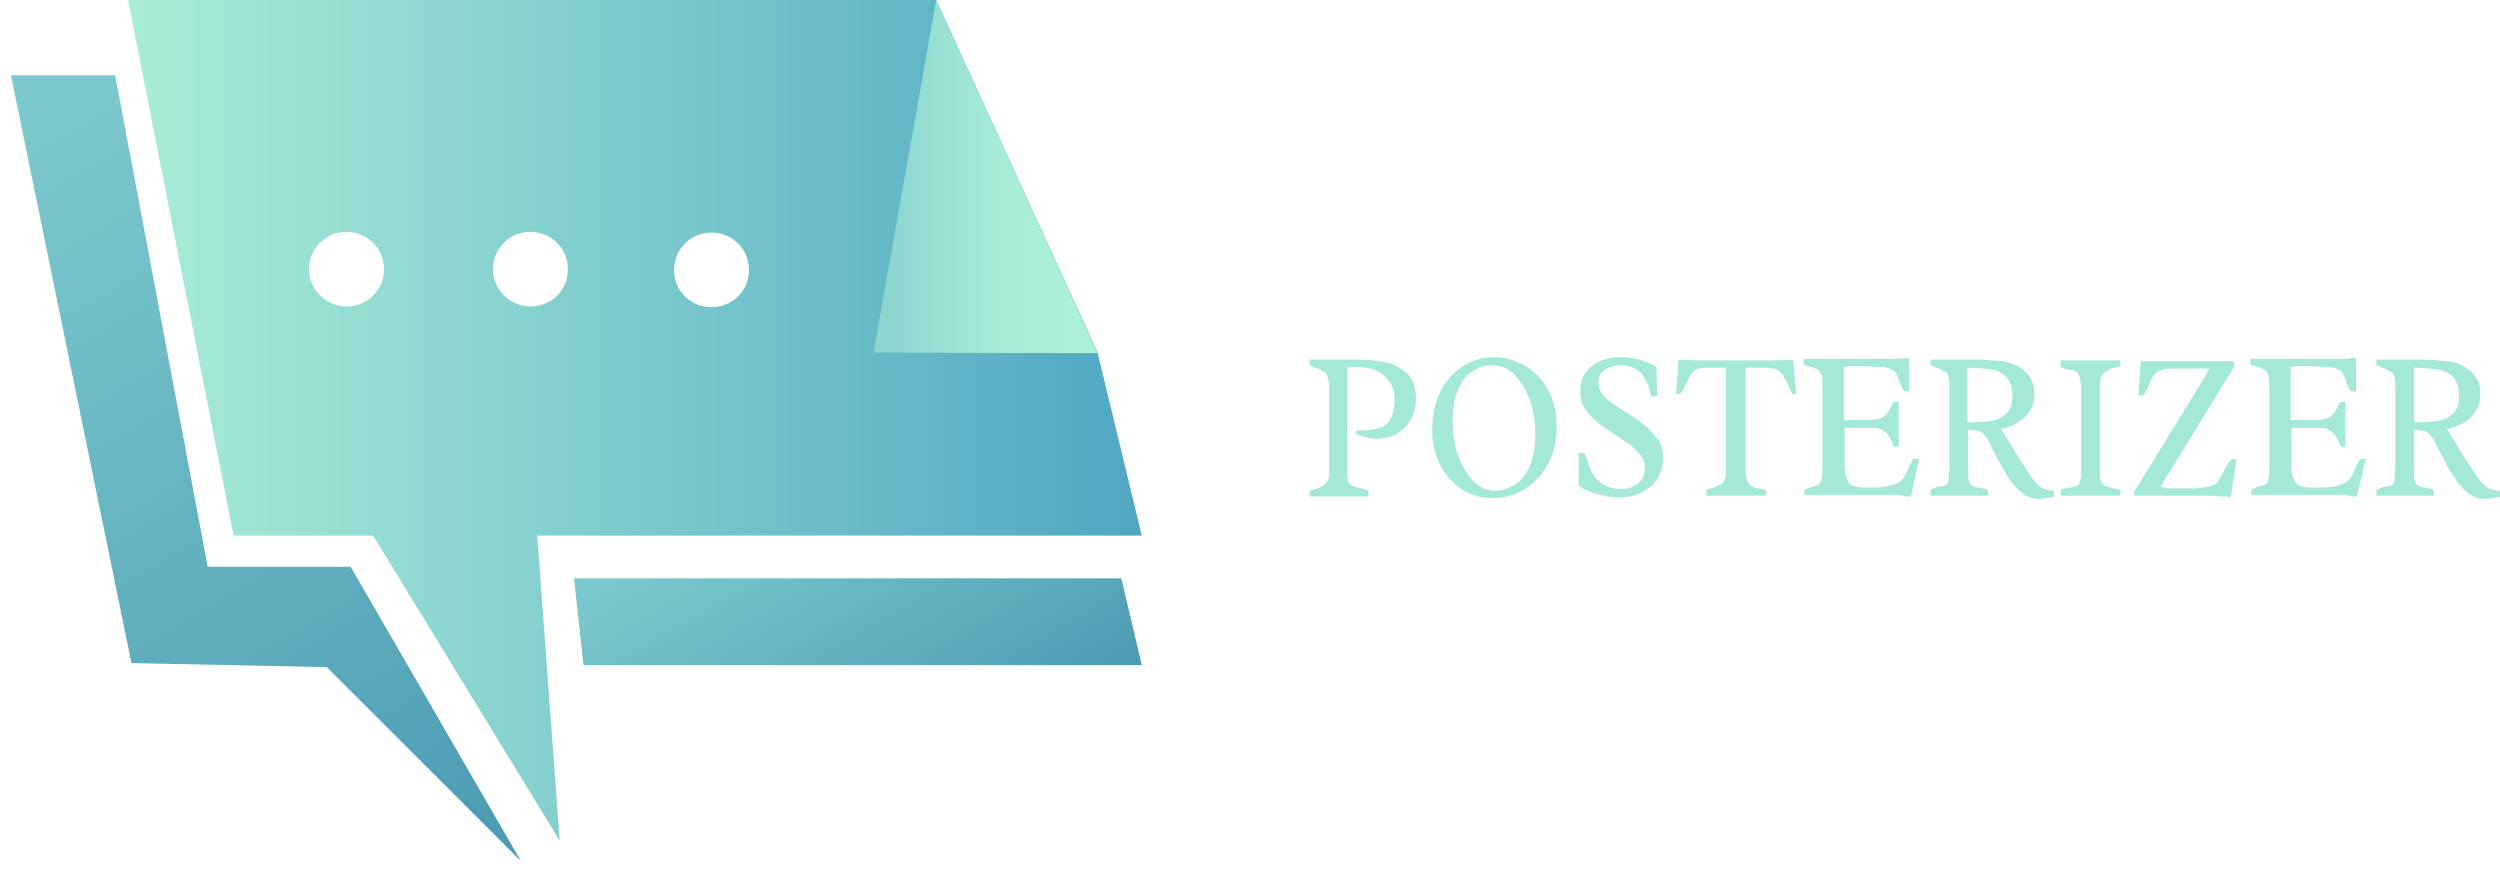 <svg width="210" height="73" viewBox="0 0 210 73" fill="none" xmlns="http://www.w3.org/2000/svg">
<path d="M43.755 72.328L29.457 47.611H17.448L9.67 6.322H0.92L11.043 55.699L27.456 56.04L43.755 72.328Z" fill="url(#paint0_linear_62_8832)"/>
<path d="M48.216 48.58L49.016 55.869H95.912L94.196 48.58H48.216Z" fill="url(#paint1_linear_62_8832)"/>
<path d="M95.912 44.992L92.194 29.615L78.641 0H10.757L19.621 44.992H31.345L47.015 70.62L45.127 44.992H95.912ZM59.768 19.534C61.484 19.534 62.913 20.901 62.913 22.667C62.913 24.432 61.541 25.799 59.768 25.799C57.995 25.799 56.623 24.432 56.623 22.667C56.623 20.901 58.052 19.534 59.768 19.534ZM29.114 25.742C27.399 25.742 25.969 24.375 25.969 22.61C25.969 20.844 27.341 19.477 29.114 19.477C30.83 19.477 32.26 20.844 32.26 22.61C32.26 24.375 30.83 25.742 29.114 25.742ZM41.41 22.61C41.41 20.901 42.783 19.477 44.556 19.477C46.271 19.477 47.701 20.844 47.701 22.61C47.701 24.375 46.328 25.742 44.556 25.742C42.84 25.742 41.41 24.318 41.41 22.61Z" fill="url(#paint2_linear_62_8832)"/>
<path d="M92.194 29.672L78.641 0L73.379 29.615L92.194 29.672Z" fill="url(#paint3_linear_62_8832)"/>
<path d="M111.512 31.643C111.443 31.437 111.375 31.3 111.237 31.232C111.1 31.163 110.962 31.095 110.687 30.958C110.412 30.89 110.206 30.753 110 30.684V30.205H113.78C114.742 30.205 115.567 30.274 116.254 30.411C116.942 30.547 117.56 30.821 118.11 31.3C118.66 31.779 118.935 32.464 118.935 33.422C118.935 34.175 118.797 34.791 118.454 35.338C118.11 35.886 117.698 36.228 117.216 36.502C116.667 36.776 116.117 36.844 115.43 36.844C115.292 36.844 115.155 36.844 114.88 36.776C114.605 36.707 114.399 36.639 114.192 36.57C113.986 36.502 113.849 36.365 113.849 36.297C113.849 36.16 113.986 36.16 114.192 36.16H114.33C114.948 36.16 115.43 36.091 115.842 35.954C116.254 35.818 116.598 35.612 116.804 35.202C117.01 34.859 117.148 34.312 117.148 33.559C117.148 32.943 117.01 32.395 116.667 31.985C116.392 31.574 115.979 31.3 115.498 31.095C115.017 30.89 114.467 30.821 113.918 30.821C113.711 30.821 113.436 30.821 113.162 30.89V39.24C113.162 39.719 113.162 40.061 113.23 40.335C113.299 40.54 113.368 40.677 113.505 40.745C113.643 40.814 113.78 40.882 114.055 40.951C114.399 41.019 114.674 41.088 114.948 41.224V41.704H110V41.224L110.275 41.156C110.55 41.088 110.825 40.951 110.962 40.882C111.168 40.814 111.306 40.677 111.443 40.472C111.581 40.266 111.649 40.061 111.649 39.719V32.669C111.649 32.122 111.581 31.848 111.512 31.643Z" fill="#A4E9D7"/>
<path d="M128.144 30.753C128.969 31.232 129.588 31.916 130.069 32.806C130.55 33.696 130.756 34.722 130.756 35.955C130.756 37.118 130.481 38.145 130 39.034C129.519 39.924 128.832 40.609 128.076 41.088C127.251 41.567 126.357 41.84 125.395 41.84C124.502 41.84 123.677 41.635 122.852 41.156C122.096 40.677 121.478 39.993 120.997 39.103C120.515 38.213 120.309 37.187 120.309 36.023C120.309 34.722 120.584 33.627 121.065 32.738C121.546 31.848 122.234 31.163 122.99 30.684C123.814 30.205 124.639 30 125.533 30C126.495 30 127.32 30.274 128.144 30.753ZM127.388 40.609C127.869 40.266 128.282 39.719 128.557 38.966C128.832 38.282 128.969 37.46 128.969 36.502C128.969 35.407 128.832 34.449 128.488 33.559C128.144 32.669 127.732 31.985 127.182 31.437C126.632 30.89 125.945 30.684 125.258 30.684C124.639 30.684 124.158 30.89 123.608 31.232C123.058 31.574 122.715 32.122 122.44 32.806C122.165 33.491 122.027 34.38 122.027 35.339C122.027 36.434 122.165 37.46 122.509 38.35C122.852 39.24 123.265 39.924 123.814 40.472C124.364 41.019 125.052 41.225 125.739 41.225C126.357 41.156 126.907 40.951 127.388 40.609Z" fill="#A4E9D7"/>
<path d="M133.093 38.076C133.162 38.145 133.162 38.282 133.23 38.35C133.23 38.487 133.299 38.624 133.368 38.761C133.368 38.829 133.436 38.898 133.436 38.966C133.643 39.65 133.918 40.13 134.467 40.54C134.948 40.882 135.498 41.088 136.186 41.088C136.529 41.088 136.873 41.019 137.148 40.882C137.423 40.745 137.698 40.54 137.904 40.266C138.11 39.993 138.179 39.65 138.179 39.24C138.179 38.898 138.041 38.555 137.835 38.282C137.629 38.008 137.354 37.734 137.079 37.46C136.735 37.255 136.323 36.913 135.773 36.571C135.155 36.16 134.605 35.818 134.192 35.475C133.78 35.133 133.436 34.791 133.162 34.38C132.887 33.97 132.749 33.422 132.749 32.875C132.749 32.19 132.887 31.643 133.23 31.232C133.574 30.821 133.986 30.479 134.536 30.274C135.086 30.068 135.636 30 136.186 30C136.667 30 137.148 30.068 137.698 30.205C138.179 30.342 138.66 30.547 139.141 30.821L139.21 33.285H138.729C138.66 33.148 138.591 32.943 138.522 32.669L138.454 32.395C138.247 31.848 137.973 31.369 137.56 31.095C137.148 30.821 136.667 30.684 136.117 30.684C135.842 30.684 135.567 30.753 135.292 30.821C135.017 30.89 134.742 31.095 134.536 31.3C134.33 31.506 134.261 31.848 134.261 32.122C134.261 32.464 134.33 32.738 134.536 33.011C134.742 33.285 135.017 33.559 135.292 33.764C135.567 33.97 135.979 34.243 136.529 34.586C137.216 34.996 137.766 35.407 138.179 35.749C138.591 36.091 138.935 36.502 139.278 36.913C139.622 37.323 139.691 37.939 139.691 38.487C139.691 39.24 139.485 39.856 139.141 40.335C138.797 40.814 138.316 41.156 137.766 41.43C137.216 41.704 136.598 41.772 135.979 41.772C135.43 41.772 134.811 41.704 134.192 41.498C133.574 41.361 133.024 41.088 132.612 40.814V38.008L133.093 38.076Z" fill="#A4E9D7"/>
<path d="M143.814 30.89C143.333 30.89 142.99 30.89 142.715 30.958C142.509 30.958 142.371 31.095 142.234 31.232C142.096 31.369 141.959 31.506 141.89 31.711C141.821 31.916 141.684 32.122 141.546 32.395C141.409 32.738 141.271 32.943 141.134 33.08H140.79L140.997 30.205C141.821 30.274 142.921 30.274 144.227 30.274H147.182H148.144C149.175 30.274 150 30.274 150.619 30.205L150.893 33.08H150.55C150.481 32.943 150.412 32.874 150.344 32.669C150.275 32.532 150.206 32.395 150.206 32.327C150 31.916 149.794 31.574 149.656 31.369C149.45 31.163 149.244 31.027 149.038 30.958C148.832 30.958 148.694 30.89 148.488 30.89C148.282 30.89 148.076 30.89 147.801 30.89H146.632V39.513C146.632 39.992 146.701 40.266 146.838 40.54C146.976 40.745 147.182 40.882 147.388 40.951C147.595 41.019 147.938 41.088 148.351 41.156C148.351 41.361 148.351 41.498 148.351 41.635H143.333V41.156C143.402 41.088 143.54 41.088 143.746 41.019C144.021 40.882 144.296 40.814 144.433 40.745C144.639 40.677 144.777 40.54 144.845 40.335C144.983 40.129 144.983 39.856 144.983 39.582V30.89H143.814Z" fill="#A4E9D7"/>
<path d="M160.515 41.704C160.447 41.704 160.378 41.704 160.241 41.704C160.172 41.704 160.034 41.704 159.828 41.635C159.622 41.567 159.485 41.567 159.416 41.567H151.581V41.156C151.718 41.088 151.856 41.019 151.993 40.951C152.131 40.882 152.268 40.882 152.405 40.814C152.612 40.745 152.749 40.745 152.818 40.677C152.887 40.608 152.955 40.472 153.024 40.266C153.093 40.061 153.093 39.719 153.093 39.24V32.601C153.093 32.122 153.093 31.779 153.024 31.574C152.955 31.369 152.887 31.232 152.749 31.095C152.612 31.027 152.405 30.89 152.131 30.821C152.062 30.821 151.993 30.753 151.856 30.753C151.718 30.684 151.581 30.684 151.512 30.616V30.137H159.278C159.347 30.137 159.416 30.137 159.485 30.137C159.553 30.137 159.622 30.137 159.691 30.137C159.828 30.137 159.966 30.068 160.103 30.068C160.241 30.068 160.309 30.068 160.378 30.137V32.875H159.966C159.897 32.806 159.828 32.669 159.759 32.532C159.691 32.395 159.622 32.259 159.553 32.053C159.485 31.779 159.347 31.506 159.278 31.369C159.21 31.232 159.003 31.095 158.866 31.027C158.591 30.89 158.247 30.821 157.835 30.821C157.423 30.821 156.942 30.753 156.392 30.753C155.773 30.753 155.223 30.753 154.88 30.821C154.88 31.095 154.88 31.369 154.88 31.711V35.27H157.079C157.491 35.27 157.766 35.202 157.973 35.133C158.179 35.065 158.316 34.928 158.454 34.791C158.591 34.654 158.729 34.38 158.935 33.97L159.072 33.764H159.485V37.529H159.072C158.935 37.05 158.729 36.639 158.454 36.365C158.179 36.091 157.835 35.955 157.423 35.955H154.948V38.898C154.948 39.514 155.017 39.993 155.155 40.266C155.292 40.54 155.43 40.745 155.704 40.814C155.911 40.882 156.254 40.951 156.735 40.951H157.491C158.11 40.951 158.66 40.882 159.141 40.677C159.622 40.54 159.966 40.198 160.172 39.65L160.309 39.377C160.378 39.171 160.447 38.966 160.515 38.898C160.584 38.761 160.653 38.692 160.722 38.555H161.203L160.515 41.704Z" fill="#A4E9D7"/>
<path d="M166.564 36.434C166.495 36.365 166.357 36.228 166.289 36.228C166.151 36.16 166.014 36.16 165.808 36.16L165.326 36.091V39.445C165.326 39.856 165.326 40.198 165.395 40.403C165.464 40.608 165.533 40.745 165.67 40.814C165.808 40.882 165.945 40.951 166.151 40.951C166.289 40.951 166.426 41.019 166.564 41.019C166.701 41.019 166.838 41.088 166.976 41.156V41.635H162.165V41.156C162.302 41.088 162.44 41.019 162.577 40.951C162.715 40.882 162.852 40.882 162.99 40.882C163.196 40.814 163.333 40.814 163.471 40.745C163.608 40.677 163.677 40.54 163.677 40.335C163.677 40.129 163.746 39.719 163.746 39.24V32.601C163.746 32.19 163.746 31.848 163.677 31.643C163.608 31.437 163.54 31.3 163.402 31.232C163.265 31.163 163.127 31.095 162.852 30.958C162.577 30.89 162.371 30.753 162.165 30.684V30.205H165.67C166.632 30.205 167.457 30.274 168.144 30.342C168.832 30.411 169.519 30.684 170.069 31.163C170.619 31.642 170.893 32.258 170.893 33.148C170.893 33.696 170.756 34.175 170.481 34.586C170.206 34.996 169.863 35.27 169.45 35.544C169.038 35.749 168.557 35.954 168.076 36.023C168.144 36.091 168.419 36.57 168.969 37.46C169.381 38.145 169.725 38.692 170 39.103C170.275 39.513 170.55 39.924 170.825 40.335C170.962 40.54 171.168 40.677 171.306 40.814C171.443 40.951 171.581 41.019 171.787 41.088C171.993 41.156 172.199 41.224 172.543 41.224V41.704C172.062 41.84 171.581 41.909 171.237 41.909C170.687 41.909 170.206 41.704 169.794 41.361C169.381 41.019 168.969 40.54 168.625 39.992C168.282 39.445 167.938 38.829 167.526 38.008C167.251 37.529 167.113 37.186 166.976 36.913C166.77 36.639 166.632 36.502 166.564 36.434ZM165.67 35.475C166.289 35.475 166.907 35.407 167.32 35.338C167.732 35.27 168.213 35.065 168.557 34.722C168.9 34.38 169.038 33.901 169.038 33.217C169.038 32.464 168.832 31.985 168.488 31.643C168.144 31.3 167.732 31.095 167.182 31.027C166.632 30.958 166.082 30.89 165.395 30.89H165.258V35.475H165.67Z" fill="#A4E9D7"/>
<path d="M176.46 40.335C176.529 40.54 176.598 40.677 176.735 40.745C176.873 40.814 177.01 40.882 177.285 40.951C177.56 41.019 177.835 41.088 178.11 41.156V41.635H173.093V41.156C173.23 41.088 173.368 41.019 173.505 41.019C173.643 41.019 173.78 40.951 173.986 40.951C174.192 40.882 174.399 40.882 174.467 40.814C174.605 40.745 174.674 40.608 174.742 40.335C174.811 40.061 174.811 39.719 174.811 39.24V32.669C174.811 32.19 174.742 31.848 174.674 31.643C174.605 31.437 174.536 31.3 174.399 31.232C174.261 31.163 174.124 31.095 173.918 31.095C173.711 31.027 173.574 31.027 173.436 30.958C173.299 30.89 173.162 30.89 173.093 30.753V30.274H178.11V30.753C177.973 30.821 177.835 30.821 177.629 30.89C177.354 30.958 177.148 31.027 176.942 31.163C176.735 31.3 176.667 31.369 176.529 31.574C176.392 31.779 176.392 31.985 176.392 32.259V39.445C176.392 39.787 176.392 40.129 176.46 40.335Z" fill="#A4E9D7"/>
<path d="M187.113 41.704C187.045 41.704 186.907 41.704 186.77 41.704C186.632 41.704 186.564 41.704 186.495 41.704C186.289 41.704 186.151 41.635 185.945 41.635H179.278V41.293L185.052 31.916L185.601 30.958H182.577C182.234 30.958 181.959 30.958 181.753 31.027C181.546 31.095 181.34 31.163 181.134 31.3C180.928 31.437 180.79 31.643 180.653 31.985L180.515 32.327C180.378 32.669 180.241 32.943 180.034 33.217C179.897 33.217 179.759 33.217 179.622 33.217L179.828 30.342H180.103H187.594C187.663 30.342 187.663 30.479 187.663 30.616V30.821L182.027 39.993L181.89 40.198C181.684 40.54 181.546 40.814 181.478 40.882C181.753 40.951 181.959 41.019 182.165 41.019H183.196C183.677 41.019 184.089 41.019 184.433 41.019C184.777 41.019 185.12 40.951 185.464 40.882C185.739 40.814 185.945 40.745 186.151 40.609C186.289 40.472 186.426 40.266 186.632 39.924C186.907 39.308 187.182 38.829 187.457 38.555H187.869L187.388 41.772H187.113V41.704Z" fill="#A4E9D7"/>
<path d="M197.973 41.704C197.904 41.704 197.835 41.704 197.698 41.704C197.629 41.704 197.491 41.704 197.285 41.635C197.079 41.567 196.942 41.567 196.873 41.567H189.107V41.156C189.244 41.088 189.381 41.019 189.519 40.951C189.656 40.882 189.794 40.882 189.931 40.814C190.137 40.745 190.275 40.745 190.344 40.677C190.412 40.608 190.481 40.472 190.55 40.266C190.619 40.061 190.619 39.719 190.619 39.24V32.601C190.619 32.122 190.619 31.779 190.55 31.574C190.481 31.369 190.412 31.232 190.275 31.095C190.137 31.027 189.931 30.89 189.656 30.821C189.588 30.821 189.519 30.753 189.381 30.753C189.244 30.684 189.107 30.684 189.038 30.616V30.137H196.804C196.873 30.137 196.942 30.137 197.01 30.137C197.079 30.137 197.148 30.137 197.216 30.137C197.354 30.137 197.491 30.068 197.629 30.068C197.766 30.068 197.835 30.068 197.904 30.137V32.875H197.491C197.423 32.806 197.354 32.669 197.285 32.532C197.216 32.395 197.148 32.259 197.079 32.053C197.01 31.779 196.873 31.506 196.804 31.369C196.735 31.232 196.529 31.095 196.392 31.027C196.117 30.89 195.773 30.821 195.361 30.821C194.948 30.821 194.467 30.753 193.918 30.753C193.299 30.753 192.749 30.753 192.405 30.821C192.405 31.095 192.405 31.369 192.405 31.711V35.27H194.605C195.017 35.27 195.292 35.202 195.498 35.133C195.704 35.065 195.842 34.928 195.979 34.791C196.117 34.654 196.254 34.38 196.46 33.97L196.598 33.764H197.01V37.529H196.598C196.46 37.05 196.254 36.639 195.979 36.365C195.704 36.091 195.361 35.955 194.948 35.955H192.474V38.898C192.474 39.514 192.543 39.993 192.68 40.266C192.818 40.54 192.955 40.745 193.23 40.814C193.436 40.882 193.78 40.951 194.261 40.951H195.017C195.636 40.951 196.186 40.882 196.667 40.677C197.148 40.54 197.491 40.198 197.698 39.65L197.835 39.377C197.904 39.171 197.973 38.966 198.041 38.898C198.11 38.829 198.179 38.692 198.247 38.555H198.729L197.973 41.704Z" fill="#A4E9D7"/>
<path d="M204.021 36.434C203.952 36.365 203.814 36.228 203.746 36.228C203.608 36.16 203.471 36.16 203.265 36.16L202.784 36.091V39.445C202.784 39.856 202.784 40.198 202.852 40.403C202.921 40.608 202.99 40.745 203.127 40.814C203.265 40.882 203.402 40.951 203.608 40.951C203.746 40.951 203.883 41.019 204.021 41.019C204.158 41.019 204.296 41.088 204.433 41.156V41.635H199.622V41.156C199.759 41.088 199.897 41.019 200.034 40.951C200.172 40.882 200.309 40.882 200.447 40.882C200.653 40.814 200.79 40.814 200.928 40.745C201.065 40.677 201.134 40.54 201.134 40.335C201.134 40.129 201.203 39.719 201.203 39.24V32.601C201.203 32.19 201.203 31.848 201.134 31.643C201.065 31.437 200.997 31.3 200.859 31.232C200.722 31.163 200.584 31.095 200.309 30.958C200.034 30.89 199.828 30.753 199.622 30.684V30.205H203.127C204.089 30.205 204.914 30.274 205.601 30.342C206.289 30.411 206.976 30.684 207.526 31.163C208.076 31.642 208.351 32.258 208.351 33.148C208.351 33.696 208.213 34.175 207.938 34.586C207.663 34.996 207.32 35.27 206.907 35.544C206.495 35.749 206.014 35.954 205.533 36.023C205.601 36.091 205.876 36.57 206.426 37.46C206.839 38.145 207.182 38.692 207.457 39.103C207.732 39.513 208.007 39.924 208.282 40.335C208.419 40.54 208.625 40.677 208.763 40.814C208.9 40.951 209.038 41.019 209.244 41.088C209.45 41.156 209.656 41.224 210 41.224V41.704C209.519 41.84 209.038 41.909 208.694 41.909C208.144 41.909 207.663 41.704 207.251 41.361C206.838 41.019 206.426 40.54 206.082 39.992C205.739 39.445 205.395 38.829 204.983 38.008C204.708 37.529 204.57 37.186 204.433 36.913C204.227 36.639 204.089 36.502 204.021 36.434ZM203.196 35.475C203.814 35.475 204.433 35.407 204.845 35.338C205.258 35.27 205.739 35.065 206.082 34.722C206.426 34.38 206.564 33.901 206.564 33.217C206.564 32.464 206.357 31.985 206.014 31.643C205.67 31.3 205.258 31.095 204.708 31.027C204.158 30.958 203.608 30.89 202.921 30.89H202.784V35.475H203.196Z" fill="#A4E9D7"/>
<defs>
<linearGradient id="paint0_linear_62_8832" x1="-0.613" y1="12.55" x2="39.38" y2="80.417" gradientUnits="userSpaceOnUse">
<stop stop-color="#7BC9CD"/>
<stop offset="1" stop-color="#4997B0"/>
</linearGradient>
<linearGradient id="paint1_linear_62_8832" x1="64.838" y1="40.834" x2="80.362" y2="67.179" gradientUnits="userSpaceOnUse">
<stop stop-color="#7BC9CD"/>
<stop offset="1" stop-color="#4997B0"/>
</linearGradient>
<linearGradient id="paint2_linear_62_8832" x1="10.757" y1="35.31" x2="95.912" y2="35.31" gradientUnits="userSpaceOnUse">
<stop stop-color="#A9EDD7"/>
<stop offset="0.059" stop-color="#A4E9D6"/>
<stop offset="1" stop-color="#50A7C2"/>
</linearGradient>
<linearGradient id="paint3_linear_62_8832" x1="89.568" y1="14.836" x2="74.901" y2="14.836" gradientUnits="userSpaceOnUse">
<stop stop-color="#ACF0D8"/>
<stop offset="0.343" stop-color="#A7ECD7"/>
<stop offset="0.756" stop-color="#98E0D3"/>
<stop offset="1" stop-color="#8CD6D0"/>
</linearGradient>
</defs>
</svg>
